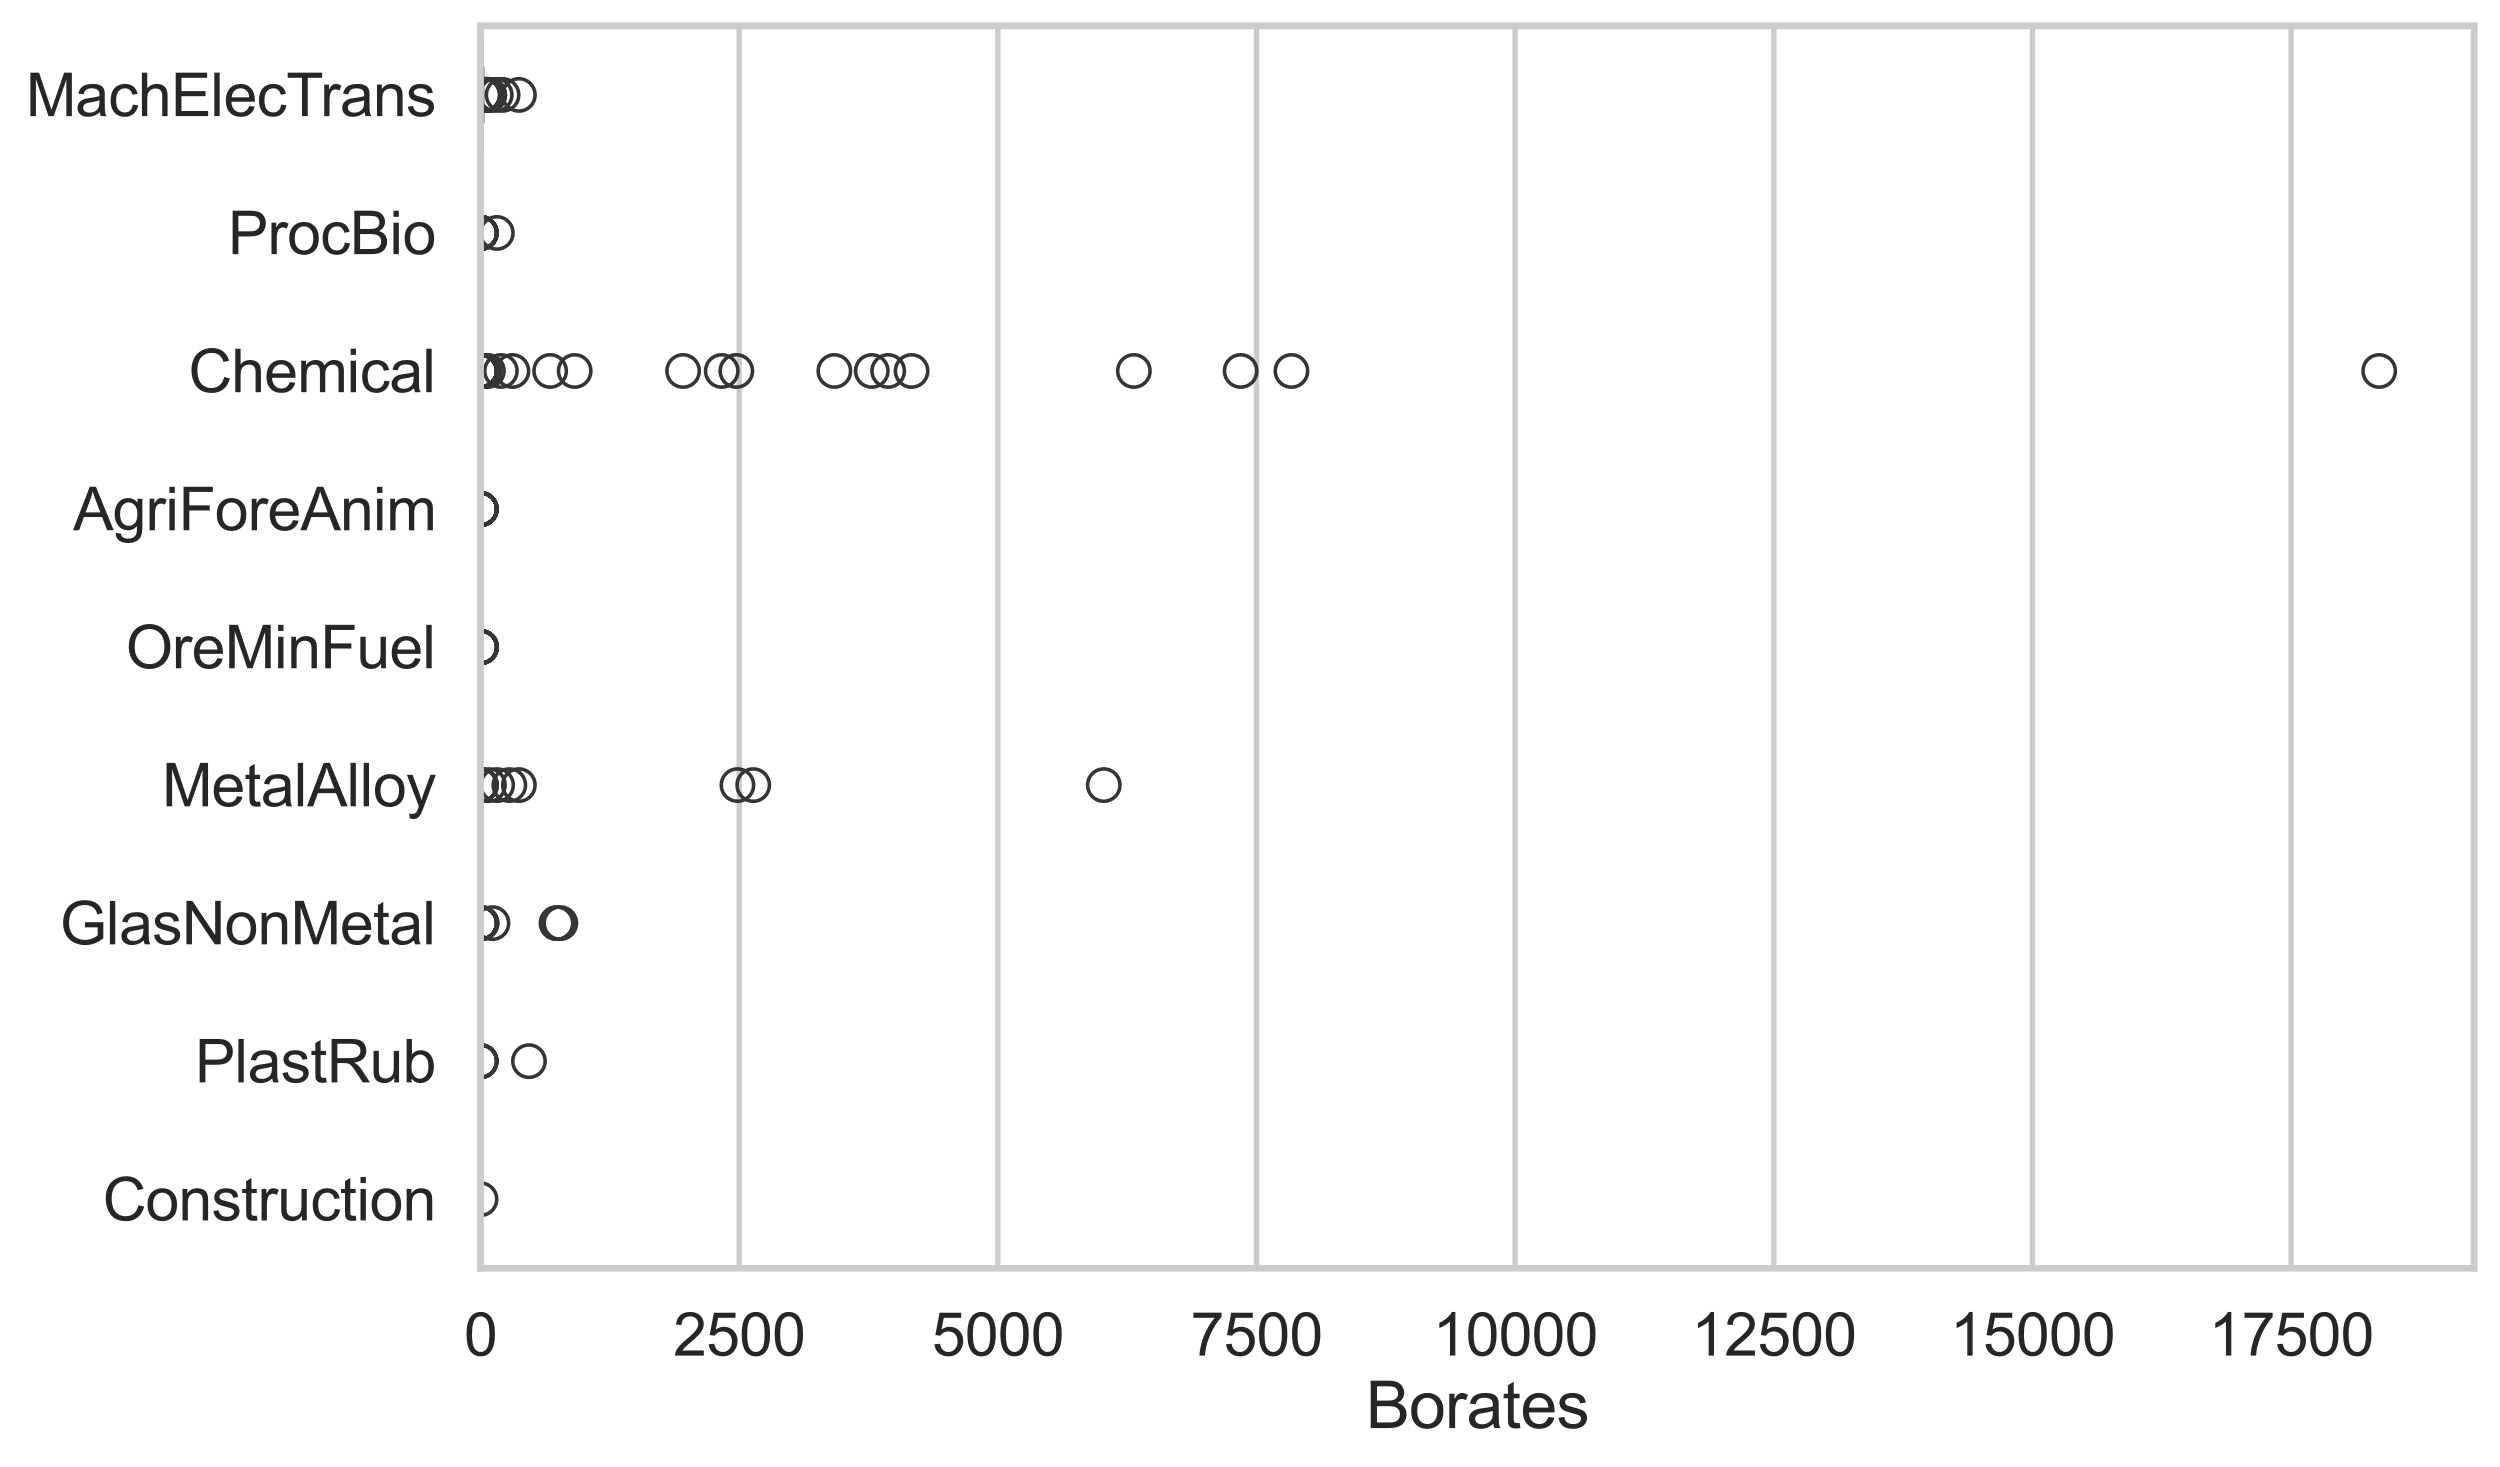 <?xml version="1.0" encoding="utf-8" standalone="no"?>
<!DOCTYPE svg PUBLIC "-//W3C//DTD SVG 1.1//EN"
  "http://www.w3.org/Graphics/SVG/1.1/DTD/svg11.dtd">
<svg xmlns:xlink="http://www.w3.org/1999/xlink" width="695.577pt" height="408.111pt" viewBox="0 0 695.577 408.111" xmlns="http://www.w3.org/2000/svg" version="1.1">
 <defs>
  <style type="text/css">*{stroke-linejoin: round; stroke-linecap: butt}</style>
 </defs>
 <g id="figure_1">
  <g id="patch_1">
   <path d="M 0 408.111 
L 695.577 408.111 
L 695.577 0 
L 0 0 
z
" style="fill: #ffffff"/>
  </g>
  <g id="axes_1">
   <g id="patch_2">
    <path d="M 133.697 352.86 
L 688.377 352.86 
L 688.377 7.2 
L 133.697 7.2 
z
" style="fill: #ffffff"/>
   </g>
   <g id="matplotlib.axis_1">
    <g id="xtick_1">
     <g id="line2d_1">
      <path d="M 133.697 352.86 
L 133.697 7.2 
" clip-path="url(#pfeb7bf5cbf)" style="fill: none; stroke: #cccccc; stroke-width: 1.5; stroke-linecap: round"/>
     </g>
     <g id="text_1">
      <!-- 0 -->
      <g style="fill: #262626" transform="translate(129.109 377.17) scale(0.165 -0.165)">
       <defs>
        <path id="ArialMT-30" d="M 266 2259 
Q 266 3072 433 3567 
Q 600 4063 929 4331 
Q 1259 4600 1759 4600 
Q 2128 4600 2406 4451 
Q 2684 4303 2865 4023 
Q 3047 3744 3150 3342 
Q 3253 2941 3253 2259 
Q 3253 1453 3087 958 
Q 2922 463 2592 192 
Q 2263 -78 1759 -78 
Q 1097 -78 719 397 
Q 266 969 266 2259 
z
M 844 2259 
Q 844 1131 1108 757 
Q 1372 384 1759 384 
Q 2147 384 2411 759 
Q 2675 1134 2675 2259 
Q 2675 3391 2411 3762 
Q 2147 4134 1753 4134 
Q 1366 4134 1134 3806 
Q 844 3388 844 2259 
z
" transform="scale(0.016)"/>
       </defs>
       <use xlink:href="#ArialMT-30"/>
      </g>
     </g>
    </g>
    <g id="xtick_2">
     <g id="line2d_2">
      <path d="M 205.663 352.86 
L 205.663 7.2 
" clip-path="url(#pfeb7bf5cbf)" style="fill: none; stroke: #cccccc; stroke-width: 1.5; stroke-linecap: round"/>
     </g>
     <g id="text_2">
      <!-- 2500 -->
      <g style="fill: #262626" transform="translate(187.312 377.17) scale(0.165 -0.165)">
       <defs>
        <path id="ArialMT-32" d="M 3222 541 
L 3222 0 
L 194 0 
Q 188 203 259 391 
Q 375 700 629 1000 
Q 884 1300 1366 1694 
Q 2113 2306 2375 2664 
Q 2638 3022 2638 3341 
Q 2638 3675 2398 3904 
Q 2159 4134 1775 4134 
Q 1369 4134 1125 3890 
Q 881 3647 878 3216 
L 300 3275 
Q 359 3922 746 4261 
Q 1134 4600 1788 4600 
Q 2447 4600 2831 4234 
Q 3216 3869 3216 3328 
Q 3216 3053 3103 2787 
Q 2991 2522 2730 2228 
Q 2469 1934 1863 1422 
Q 1356 997 1212 845 
Q 1069 694 975 541 
L 3222 541 
z
" transform="scale(0.016)"/>
        <path id="ArialMT-35" d="M 266 1200 
L 856 1250 
Q 922 819 1161 601 
Q 1400 384 1738 384 
Q 2144 384 2425 690 
Q 2706 997 2706 1503 
Q 2706 1984 2436 2262 
Q 2166 2541 1728 2541 
Q 1456 2541 1237 2417 
Q 1019 2294 894 2097 
L 366 2166 
L 809 4519 
L 3088 4519 
L 3088 3981 
L 1259 3981 
L 1013 2750 
Q 1425 3038 1878 3038 
Q 2478 3038 2890 2622 
Q 3303 2206 3303 1553 
Q 3303 931 2941 478 
Q 2500 -78 1738 -78 
Q 1113 -78 717 272 
Q 322 622 266 1200 
z
" transform="scale(0.016)"/>
       </defs>
       <use xlink:href="#ArialMT-32"/>
       <use xlink:href="#ArialMT-35" transform="translate(55.615 0)"/>
       <use xlink:href="#ArialMT-30" transform="translate(111.23 0)"/>
       <use xlink:href="#ArialMT-30" transform="translate(166.846 0)"/>
      </g>
     </g>
    </g>
    <g id="xtick_3">
     <g id="line2d_3">
      <path d="M 277.629 352.86 
L 277.629 7.2 
" clip-path="url(#pfeb7bf5cbf)" style="fill: none; stroke: #cccccc; stroke-width: 1.5; stroke-linecap: round"/>
     </g>
     <g id="text_3">
      <!-- 5000 -->
      <g style="fill: #262626" transform="translate(259.278 377.17) scale(0.165 -0.165)">
       <use xlink:href="#ArialMT-35"/>
       <use xlink:href="#ArialMT-30" transform="translate(55.615 0)"/>
       <use xlink:href="#ArialMT-30" transform="translate(111.23 0)"/>
       <use xlink:href="#ArialMT-30" transform="translate(166.846 0)"/>
      </g>
     </g>
    </g>
    <g id="xtick_4">
     <g id="line2d_4">
      <path d="M 349.595 352.86 
L 349.595 7.2 
" clip-path="url(#pfeb7bf5cbf)" style="fill: none; stroke: #cccccc; stroke-width: 1.5; stroke-linecap: round"/>
     </g>
     <g id="text_4">
      <!-- 7500 -->
      <g style="fill: #262626" transform="translate(331.244 377.17) scale(0.165 -0.165)">
       <defs>
        <path id="ArialMT-37" d="M 303 3981 
L 303 4522 
L 3269 4522 
L 3269 4084 
Q 2831 3619 2401 2847 
Q 1972 2075 1738 1259 
Q 1569 684 1522 0 
L 944 0 
Q 953 541 1156 1306 
Q 1359 2072 1739 2783 
Q 2119 3494 2547 3981 
L 303 3981 
z
" transform="scale(0.016)"/>
       </defs>
       <use xlink:href="#ArialMT-37"/>
       <use xlink:href="#ArialMT-35" transform="translate(55.615 0)"/>
       <use xlink:href="#ArialMT-30" transform="translate(111.23 0)"/>
       <use xlink:href="#ArialMT-30" transform="translate(166.846 0)"/>
      </g>
     </g>
    </g>
    <g id="xtick_5">
     <g id="line2d_5">
      <path d="M 421.562 352.86 
L 421.562 7.2 
" clip-path="url(#pfeb7bf5cbf)" style="fill: none; stroke: #cccccc; stroke-width: 1.5; stroke-linecap: round"/>
     </g>
     <g id="text_5">
      <!-- 10000 -->
      <g style="fill: #262626" transform="translate(398.623 377.17) scale(0.165 -0.165)">
       <defs>
        <path id="ArialMT-31" d="M 2384 0 
L 1822 0 
L 1822 3584 
Q 1619 3391 1289 3197 
Q 959 3003 697 2906 
L 697 3450 
Q 1169 3672 1522 3987 
Q 1875 4303 2022 4600 
L 2384 4600 
L 2384 0 
z
" transform="scale(0.016)"/>
       </defs>
       <use xlink:href="#ArialMT-31"/>
       <use xlink:href="#ArialMT-30" transform="translate(55.615 0)"/>
       <use xlink:href="#ArialMT-30" transform="translate(111.23 0)"/>
       <use xlink:href="#ArialMT-30" transform="translate(166.846 0)"/>
       <use xlink:href="#ArialMT-30" transform="translate(222.461 0)"/>
      </g>
     </g>
    </g>
    <g id="xtick_6">
     <g id="line2d_6">
      <path d="M 493.528 352.86 
L 493.528 7.2 
" clip-path="url(#pfeb7bf5cbf)" style="fill: none; stroke: #cccccc; stroke-width: 1.5; stroke-linecap: round"/>
     </g>
     <g id="text_6">
      <!-- 12500 -->
      <g style="fill: #262626" transform="translate(470.589 377.17) scale(0.165 -0.165)">
       <use xlink:href="#ArialMT-31"/>
       <use xlink:href="#ArialMT-32" transform="translate(55.615 0)"/>
       <use xlink:href="#ArialMT-35" transform="translate(111.23 0)"/>
       <use xlink:href="#ArialMT-30" transform="translate(166.846 0)"/>
       <use xlink:href="#ArialMT-30" transform="translate(222.461 0)"/>
      </g>
     </g>
    </g>
    <g id="xtick_7">
     <g id="line2d_7">
      <path d="M 565.494 352.86 
L 565.494 7.2 
" clip-path="url(#pfeb7bf5cbf)" style="fill: none; stroke: #cccccc; stroke-width: 1.5; stroke-linecap: round"/>
     </g>
     <g id="text_7">
      <!-- 15000 -->
      <g style="fill: #262626" transform="translate(542.555 377.17) scale(0.165 -0.165)">
       <use xlink:href="#ArialMT-31"/>
       <use xlink:href="#ArialMT-35" transform="translate(55.615 0)"/>
       <use xlink:href="#ArialMT-30" transform="translate(111.23 0)"/>
       <use xlink:href="#ArialMT-30" transform="translate(166.846 0)"/>
       <use xlink:href="#ArialMT-30" transform="translate(222.461 0)"/>
      </g>
     </g>
    </g>
    <g id="xtick_8">
     <g id="line2d_8">
      <path d="M 637.46 352.86 
L 637.46 7.2 
" clip-path="url(#pfeb7bf5cbf)" style="fill: none; stroke: #cccccc; stroke-width: 1.5; stroke-linecap: round"/>
     </g>
     <g id="text_8">
      <!-- 17500 -->
      <g style="fill: #262626" transform="translate(614.521 377.17) scale(0.165 -0.165)">
       <use xlink:href="#ArialMT-31"/>
       <use xlink:href="#ArialMT-37" transform="translate(55.615 0)"/>
       <use xlink:href="#ArialMT-35" transform="translate(111.23 0)"/>
       <use xlink:href="#ArialMT-30" transform="translate(166.846 0)"/>
       <use xlink:href="#ArialMT-30" transform="translate(222.461 0)"/>
      </g>
     </g>
    </g>
    <g id="text_9">
     <!-- Borates -->
     <g style="fill: #262626" transform="translate(380.022 397.334) scale(0.18 -0.18)">
      <defs>
       <path id="ArialMT-42" d="M 469 0 
L 469 4581 
L 2188 4581 
Q 2713 4581 3030 4442 
Q 3347 4303 3526 4014 
Q 3706 3725 3706 3409 
Q 3706 3116 3547 2856 
Q 3388 2597 3066 2438 
Q 3481 2316 3704 2022 
Q 3928 1728 3928 1328 
Q 3928 1006 3792 729 
Q 3656 453 3456 303 
Q 3256 153 2954 76 
Q 2653 0 2216 0 
L 469 0 
z
M 1075 2656 
L 2066 2656 
Q 2469 2656 2644 2709 
Q 2875 2778 2992 2937 
Q 3109 3097 3109 3338 
Q 3109 3566 3000 3739 
Q 2891 3913 2687 3977 
Q 2484 4041 1991 4041 
L 1075 4041 
L 1075 2656 
z
M 1075 541 
L 2216 541 
Q 2509 541 2628 563 
Q 2838 600 2978 687 
Q 3119 775 3209 942 
Q 3300 1109 3300 1328 
Q 3300 1584 3169 1773 
Q 3038 1963 2805 2039 
Q 2572 2116 2134 2116 
L 1075 2116 
L 1075 541 
z
" transform="scale(0.016)"/>
       <path id="ArialMT-6f" d="M 213 1659 
Q 213 2581 725 3025 
Q 1153 3394 1769 3394 
Q 2453 3394 2887 2945 
Q 3322 2497 3322 1706 
Q 3322 1066 3130 698 
Q 2938 331 2570 128 
Q 2203 -75 1769 -75 
Q 1072 -75 642 372 
Q 213 819 213 1659 
z
M 791 1659 
Q 791 1022 1069 705 
Q 1347 388 1769 388 
Q 2188 388 2466 706 
Q 2744 1025 2744 1678 
Q 2744 2294 2464 2611 
Q 2184 2928 1769 2928 
Q 1347 2928 1069 2612 
Q 791 2297 791 1659 
z
" transform="scale(0.016)"/>
       <path id="ArialMT-72" d="M 416 0 
L 416 3319 
L 922 3319 
L 922 2816 
Q 1116 3169 1280 3281 
Q 1444 3394 1641 3394 
Q 1925 3394 2219 3213 
L 2025 2691 
Q 1819 2813 1613 2813 
Q 1428 2813 1281 2702 
Q 1134 2591 1072 2394 
Q 978 2094 978 1738 
L 978 0 
L 416 0 
z
" transform="scale(0.016)"/>
       <path id="ArialMT-61" d="M 2588 409 
Q 2275 144 1986 34 
Q 1697 -75 1366 -75 
Q 819 -75 525 192 
Q 231 459 231 875 
Q 231 1119 342 1320 
Q 453 1522 633 1644 
Q 813 1766 1038 1828 
Q 1203 1872 1538 1913 
Q 2219 1994 2541 2106 
Q 2544 2222 2544 2253 
Q 2544 2597 2384 2738 
Q 2169 2928 1744 2928 
Q 1347 2928 1158 2789 
Q 969 2650 878 2297 
L 328 2372 
Q 403 2725 575 2942 
Q 747 3159 1072 3276 
Q 1397 3394 1825 3394 
Q 2250 3394 2515 3294 
Q 2781 3194 2906 3042 
Q 3031 2891 3081 2659 
Q 3109 2516 3109 2141 
L 3109 1391 
Q 3109 606 3145 398 
Q 3181 191 3288 0 
L 2700 0 
Q 2613 175 2588 409 
z
M 2541 1666 
Q 2234 1541 1622 1453 
Q 1275 1403 1131 1340 
Q 988 1278 909 1158 
Q 831 1038 831 891 
Q 831 666 1001 516 
Q 1172 366 1500 366 
Q 1825 366 2078 508 
Q 2331 650 2450 897 
Q 2541 1088 2541 1459 
L 2541 1666 
z
" transform="scale(0.016)"/>
       <path id="ArialMT-74" d="M 1650 503 
L 1731 6 
Q 1494 -44 1306 -44 
Q 1000 -44 831 53 
Q 663 150 594 308 
Q 525 466 525 972 
L 525 2881 
L 113 2881 
L 113 3319 
L 525 3319 
L 525 4141 
L 1084 4478 
L 1084 3319 
L 1650 3319 
L 1650 2881 
L 1084 2881 
L 1084 941 
Q 1084 700 1114 631 
Q 1144 563 1211 522 
Q 1278 481 1403 481 
Q 1497 481 1650 503 
z
" transform="scale(0.016)"/>
       <path id="ArialMT-65" d="M 2694 1069 
L 3275 997 
Q 3138 488 2766 206 
Q 2394 -75 1816 -75 
Q 1088 -75 661 373 
Q 234 822 234 1631 
Q 234 2469 665 2931 
Q 1097 3394 1784 3394 
Q 2450 3394 2872 2941 
Q 3294 2488 3294 1666 
Q 3294 1616 3291 1516 
L 816 1516 
Q 847 969 1125 678 
Q 1403 388 1819 388 
Q 2128 388 2347 550 
Q 2566 713 2694 1069 
z
M 847 1978 
L 2700 1978 
Q 2663 2397 2488 2606 
Q 2219 2931 1791 2931 
Q 1403 2931 1139 2672 
Q 875 2413 847 1978 
z
" transform="scale(0.016)"/>
       <path id="ArialMT-73" d="M 197 991 
L 753 1078 
Q 800 744 1014 566 
Q 1228 388 1613 388 
Q 2000 388 2187 545 
Q 2375 703 2375 916 
Q 2375 1106 2209 1216 
Q 2094 1291 1634 1406 
Q 1016 1563 777 1677 
Q 538 1791 414 1992 
Q 291 2194 291 2438 
Q 291 2659 392 2848 
Q 494 3038 669 3163 
Q 800 3259 1026 3326 
Q 1253 3394 1513 3394 
Q 1903 3394 2198 3281 
Q 2494 3169 2634 2976 
Q 2775 2784 2828 2463 
L 2278 2388 
Q 2241 2644 2061 2787 
Q 1881 2931 1553 2931 
Q 1166 2931 1000 2803 
Q 834 2675 834 2503 
Q 834 2394 903 2306 
Q 972 2216 1119 2156 
Q 1203 2125 1616 2013 
Q 2213 1853 2448 1751 
Q 2684 1650 2818 1456 
Q 2953 1263 2953 975 
Q 2953 694 2789 445 
Q 2625 197 2315 61 
Q 2006 -75 1616 -75 
Q 969 -75 630 194 
Q 291 463 197 991 
z
" transform="scale(0.016)"/>
      </defs>
      <use xlink:href="#ArialMT-42"/>
      <use xlink:href="#ArialMT-6f" transform="translate(66.699 0)"/>
      <use xlink:href="#ArialMT-72" transform="translate(122.314 0)"/>
      <use xlink:href="#ArialMT-61" transform="translate(155.615 0)"/>
      <use xlink:href="#ArialMT-74" transform="translate(211.23 0)"/>
      <use xlink:href="#ArialMT-65" transform="translate(239.014 0)"/>
      <use xlink:href="#ArialMT-73" transform="translate(294.629 0)"/>
     </g>
    </g>
   </g>
   <g id="matplotlib.axis_2">
    <g id="ytick_1">
     <g id="text_10">
      <!-- MachElecTrans -->
      <g style="fill: #262626" transform="translate(7.2 32.309) scale(0.165 -0.165)">
       <defs>
        <path id="ArialMT-4d" d="M 475 0 
L 475 4581 
L 1388 4581 
L 2472 1338 
Q 2622 884 2691 659 
Q 2769 909 2934 1394 
L 4031 4581 
L 4847 4581 
L 4847 0 
L 4263 0 
L 4263 3834 
L 2931 0 
L 2384 0 
L 1059 3900 
L 1059 0 
L 475 0 
z
" transform="scale(0.016)"/>
        <path id="ArialMT-63" d="M 2588 1216 
L 3141 1144 
Q 3050 572 2676 248 
Q 2303 -75 1759 -75 
Q 1078 -75 664 370 
Q 250 816 250 1647 
Q 250 2184 428 2587 
Q 606 2991 970 3192 
Q 1334 3394 1763 3394 
Q 2303 3394 2647 3120 
Q 2991 2847 3088 2344 
L 2541 2259 
Q 2463 2594 2264 2762 
Q 2066 2931 1784 2931 
Q 1359 2931 1093 2626 
Q 828 2322 828 1663 
Q 828 994 1084 691 
Q 1341 388 1753 388 
Q 2084 388 2306 591 
Q 2528 794 2588 1216 
z
" transform="scale(0.016)"/>
        <path id="ArialMT-68" d="M 422 0 
L 422 4581 
L 984 4581 
L 984 2938 
Q 1378 3394 1978 3394 
Q 2347 3394 2619 3248 
Q 2891 3103 3008 2847 
Q 3125 2591 3125 2103 
L 3125 0 
L 2563 0 
L 2563 2103 
Q 2563 2525 2380 2717 
Q 2197 2909 1863 2909 
Q 1613 2909 1392 2779 
Q 1172 2650 1078 2428 
Q 984 2206 984 1816 
L 984 0 
L 422 0 
z
" transform="scale(0.016)"/>
        <path id="ArialMT-45" d="M 506 0 
L 506 4581 
L 3819 4581 
L 3819 4041 
L 1113 4041 
L 1113 2638 
L 3647 2638 
L 3647 2100 
L 1113 2100 
L 1113 541 
L 3925 541 
L 3925 0 
L 506 0 
z
" transform="scale(0.016)"/>
        <path id="ArialMT-6c" d="M 409 0 
L 409 4581 
L 972 4581 
L 972 0 
L 409 0 
z
" transform="scale(0.016)"/>
        <path id="ArialMT-54" d="M 1659 0 
L 1659 4041 
L 150 4041 
L 150 4581 
L 3781 4581 
L 3781 4041 
L 2266 4041 
L 2266 0 
L 1659 0 
z
" transform="scale(0.016)"/>
        <path id="ArialMT-6e" d="M 422 0 
L 422 3319 
L 928 3319 
L 928 2847 
Q 1294 3394 1984 3394 
Q 2284 3394 2536 3286 
Q 2788 3178 2913 3003 
Q 3038 2828 3088 2588 
Q 3119 2431 3119 2041 
L 3119 0 
L 2556 0 
L 2556 2019 
Q 2556 2363 2490 2533 
Q 2425 2703 2258 2804 
Q 2091 2906 1866 2906 
Q 1506 2906 1245 2678 
Q 984 2450 984 1813 
L 984 0 
L 422 0 
z
" transform="scale(0.016)"/>
       </defs>
       <use xlink:href="#ArialMT-4d"/>
       <use xlink:href="#ArialMT-61" transform="translate(83.301 0)"/>
       <use xlink:href="#ArialMT-63" transform="translate(138.916 0)"/>
       <use xlink:href="#ArialMT-68" transform="translate(188.916 0)"/>
       <use xlink:href="#ArialMT-45" transform="translate(244.531 0)"/>
       <use xlink:href="#ArialMT-6c" transform="translate(311.23 0)"/>
       <use xlink:href="#ArialMT-65" transform="translate(333.447 0)"/>
       <use xlink:href="#ArialMT-63" transform="translate(389.062 0)"/>
       <use xlink:href="#ArialMT-54" transform="translate(439.062 0)"/>
       <use xlink:href="#ArialMT-72" transform="translate(496.396 0)"/>
       <use xlink:href="#ArialMT-61" transform="translate(529.697 0)"/>
       <use xlink:href="#ArialMT-6e" transform="translate(585.312 0)"/>
       <use xlink:href="#ArialMT-73" transform="translate(640.928 0)"/>
      </g>
     </g>
    </g>
    <g id="ytick_2">
     <g id="text_11">
      <!-- ProcBio -->
      <g style="fill: #262626" transform="translate(63.424 70.715) scale(0.165 -0.165)">
       <defs>
        <path id="ArialMT-50" d="M 494 0 
L 494 4581 
L 2222 4581 
Q 2678 4581 2919 4538 
Q 3256 4481 3484 4323 
Q 3713 4166 3852 3881 
Q 3991 3597 3991 3256 
Q 3991 2672 3619 2267 
Q 3247 1863 2275 1863 
L 1100 1863 
L 1100 0 
L 494 0 
z
M 1100 2403 
L 2284 2403 
Q 2872 2403 3119 2622 
Q 3366 2841 3366 3238 
Q 3366 3525 3220 3729 
Q 3075 3934 2838 4000 
Q 2684 4041 2272 4041 
L 1100 4041 
L 1100 2403 
z
" transform="scale(0.016)"/>
        <path id="ArialMT-69" d="M 425 3934 
L 425 4581 
L 988 4581 
L 988 3934 
L 425 3934 
z
M 425 0 
L 425 3319 
L 988 3319 
L 988 0 
L 425 0 
z
" transform="scale(0.016)"/>
       </defs>
       <use xlink:href="#ArialMT-50"/>
       <use xlink:href="#ArialMT-72" transform="translate(66.699 0)"/>
       <use xlink:href="#ArialMT-6f" transform="translate(100 0)"/>
       <use xlink:href="#ArialMT-63" transform="translate(155.615 0)"/>
       <use xlink:href="#ArialMT-42" transform="translate(205.615 0)"/>
       <use xlink:href="#ArialMT-69" transform="translate(272.314 0)"/>
       <use xlink:href="#ArialMT-6f" transform="translate(294.531 0)"/>
      </g>
     </g>
    </g>
    <g id="ytick_3">
     <g id="text_12">
      <!-- Chemical -->
      <g style="fill: #262626" transform="translate(52.428 109.122) scale(0.165 -0.165)">
       <defs>
        <path id="ArialMT-43" d="M 3763 1606 
L 4369 1453 
Q 4178 706 3683 314 
Q 3188 -78 2472 -78 
Q 1731 -78 1267 223 
Q 803 525 561 1097 
Q 319 1669 319 2325 
Q 319 3041 592 3573 
Q 866 4106 1370 4382 
Q 1875 4659 2481 4659 
Q 3169 4659 3637 4309 
Q 4106 3959 4291 3325 
L 3694 3184 
Q 3534 3684 3231 3912 
Q 2928 4141 2469 4141 
Q 1941 4141 1586 3887 
Q 1231 3634 1087 3207 
Q 944 2781 944 2328 
Q 944 1744 1114 1308 
Q 1284 872 1643 656 
Q 2003 441 2422 441 
Q 2931 441 3284 734 
Q 3638 1028 3763 1606 
z
" transform="scale(0.016)"/>
        <path id="ArialMT-6d" d="M 422 0 
L 422 3319 
L 925 3319 
L 925 2853 
Q 1081 3097 1340 3245 
Q 1600 3394 1931 3394 
Q 2300 3394 2536 3241 
Q 2772 3088 2869 2813 
Q 3263 3394 3894 3394 
Q 4388 3394 4653 3120 
Q 4919 2847 4919 2278 
L 4919 0 
L 4359 0 
L 4359 2091 
Q 4359 2428 4304 2576 
Q 4250 2725 4106 2815 
Q 3963 2906 3769 2906 
Q 3419 2906 3187 2673 
Q 2956 2441 2956 1928 
L 2956 0 
L 2394 0 
L 2394 2156 
Q 2394 2531 2256 2718 
Q 2119 2906 1806 2906 
Q 1569 2906 1367 2781 
Q 1166 2656 1075 2415 
Q 984 2175 984 1722 
L 984 0 
L 422 0 
z
" transform="scale(0.016)"/>
       </defs>
       <use xlink:href="#ArialMT-43"/>
       <use xlink:href="#ArialMT-68" transform="translate(72.217 0)"/>
       <use xlink:href="#ArialMT-65" transform="translate(127.832 0)"/>
       <use xlink:href="#ArialMT-6d" transform="translate(183.447 0)"/>
       <use xlink:href="#ArialMT-69" transform="translate(266.748 0)"/>
       <use xlink:href="#ArialMT-63" transform="translate(288.965 0)"/>
       <use xlink:href="#ArialMT-61" transform="translate(338.965 0)"/>
       <use xlink:href="#ArialMT-6c" transform="translate(394.58 0)"/>
      </g>
     </g>
    </g>
    <g id="ytick_4">
     <g id="text_13">
      <!-- AgriForeAnim -->
      <g style="fill: #262626" transform="translate(20.341 147.529) scale(0.165 -0.165)">
       <defs>
        <path id="ArialMT-41" d="M -9 0 
L 1750 4581 
L 2403 4581 
L 4278 0 
L 3588 0 
L 3053 1388 
L 1138 1388 
L 634 0 
L -9 0 
z
M 1313 1881 
L 2866 1881 
L 2388 3150 
Q 2169 3728 2063 4100 
Q 1975 3659 1816 3225 
L 1313 1881 
z
" transform="scale(0.016)"/>
        <path id="ArialMT-67" d="M 319 -275 
L 866 -356 
Q 900 -609 1056 -725 
Q 1266 -881 1628 -881 
Q 2019 -881 2231 -725 
Q 2444 -569 2519 -288 
Q 2563 -116 2559 434 
Q 2191 0 1641 0 
Q 956 0 581 494 
Q 206 988 206 1678 
Q 206 2153 378 2554 
Q 550 2956 876 3175 
Q 1203 3394 1644 3394 
Q 2231 3394 2613 2919 
L 2613 3319 
L 3131 3319 
L 3131 450 
Q 3131 -325 2973 -648 
Q 2816 -972 2473 -1159 
Q 2131 -1347 1631 -1347 
Q 1038 -1347 672 -1080 
Q 306 -813 319 -275 
z
M 784 1719 
Q 784 1066 1043 766 
Q 1303 466 1694 466 
Q 2081 466 2343 764 
Q 2606 1063 2606 1700 
Q 2606 2309 2336 2618 
Q 2066 2928 1684 2928 
Q 1309 2928 1046 2623 
Q 784 2319 784 1719 
z
" transform="scale(0.016)"/>
        <path id="ArialMT-46" d="M 525 0 
L 525 4581 
L 3616 4581 
L 3616 4041 
L 1131 4041 
L 1131 2622 
L 3281 2622 
L 3281 2081 
L 1131 2081 
L 1131 0 
L 525 0 
z
" transform="scale(0.016)"/>
       </defs>
       <use xlink:href="#ArialMT-41"/>
       <use xlink:href="#ArialMT-67" transform="translate(66.699 0)"/>
       <use xlink:href="#ArialMT-72" transform="translate(122.314 0)"/>
       <use xlink:href="#ArialMT-69" transform="translate(155.615 0)"/>
       <use xlink:href="#ArialMT-46" transform="translate(177.832 0)"/>
       <use xlink:href="#ArialMT-6f" transform="translate(238.916 0)"/>
       <use xlink:href="#ArialMT-72" transform="translate(294.531 0)"/>
       <use xlink:href="#ArialMT-65" transform="translate(327.832 0)"/>
       <use xlink:href="#ArialMT-41" transform="translate(383.447 0)"/>
       <use xlink:href="#ArialMT-6e" transform="translate(450.146 0)"/>
       <use xlink:href="#ArialMT-69" transform="translate(505.762 0)"/>
       <use xlink:href="#ArialMT-6d" transform="translate(527.979 0)"/>
      </g>
     </g>
    </g>
    <g id="ytick_5">
     <g id="text_14">
      <!-- OreMinFuel -->
      <g style="fill: #262626" transform="translate(35.013 185.935) scale(0.165 -0.165)">
       <defs>
        <path id="ArialMT-4f" d="M 309 2231 
Q 309 3372 921 4017 
Q 1534 4663 2503 4663 
Q 3138 4663 3647 4359 
Q 4156 4056 4423 3514 
Q 4691 2972 4691 2284 
Q 4691 1588 4409 1038 
Q 4128 488 3612 205 
Q 3097 -78 2500 -78 
Q 1853 -78 1343 234 
Q 834 547 571 1087 
Q 309 1628 309 2231 
z
M 934 2222 
Q 934 1394 1379 917 
Q 1825 441 2497 441 
Q 3181 441 3623 922 
Q 4066 1403 4066 2288 
Q 4066 2847 3877 3264 
Q 3688 3681 3323 3911 
Q 2959 4141 2506 4141 
Q 1863 4141 1398 3698 
Q 934 3256 934 2222 
z
" transform="scale(0.016)"/>
        <path id="ArialMT-75" d="M 2597 0 
L 2597 488 
Q 2209 -75 1544 -75 
Q 1250 -75 995 37 
Q 741 150 617 320 
Q 494 491 444 738 
Q 409 903 409 1263 
L 409 3319 
L 972 3319 
L 972 1478 
Q 972 1038 1006 884 
Q 1059 663 1231 536 
Q 1403 409 1656 409 
Q 1909 409 2131 539 
Q 2353 669 2445 892 
Q 2538 1116 2538 1541 
L 2538 3319 
L 3100 3319 
L 3100 0 
L 2597 0 
z
" transform="scale(0.016)"/>
       </defs>
       <use xlink:href="#ArialMT-4f"/>
       <use xlink:href="#ArialMT-72" transform="translate(77.783 0)"/>
       <use xlink:href="#ArialMT-65" transform="translate(111.084 0)"/>
       <use xlink:href="#ArialMT-4d" transform="translate(166.699 0)"/>
       <use xlink:href="#ArialMT-69" transform="translate(250 0)"/>
       <use xlink:href="#ArialMT-6e" transform="translate(272.217 0)"/>
       <use xlink:href="#ArialMT-46" transform="translate(327.832 0)"/>
       <use xlink:href="#ArialMT-75" transform="translate(388.916 0)"/>
       <use xlink:href="#ArialMT-65" transform="translate(444.531 0)"/>
       <use xlink:href="#ArialMT-6c" transform="translate(500.146 0)"/>
      </g>
     </g>
    </g>
    <g id="ytick_6">
     <g id="text_15">
      <!-- MetalAlloy -->
      <g style="fill: #262626" transform="translate(45.088 224.342) scale(0.165 -0.165)">
       <defs>
        <path id="ArialMT-79" d="M 397 -1278 
L 334 -750 
Q 519 -800 656 -800 
Q 844 -800 956 -737 
Q 1069 -675 1141 -563 
Q 1194 -478 1313 -144 
Q 1328 -97 1363 -6 
L 103 3319 
L 709 3319 
L 1400 1397 
Q 1534 1031 1641 628 
Q 1738 1016 1872 1384 
L 2581 3319 
L 3144 3319 
L 1881 -56 
Q 1678 -603 1566 -809 
Q 1416 -1088 1222 -1217 
Q 1028 -1347 759 -1347 
Q 597 -1347 397 -1278 
z
" transform="scale(0.016)"/>
       </defs>
       <use xlink:href="#ArialMT-4d"/>
       <use xlink:href="#ArialMT-65" transform="translate(83.301 0)"/>
       <use xlink:href="#ArialMT-74" transform="translate(138.916 0)"/>
       <use xlink:href="#ArialMT-61" transform="translate(166.699 0)"/>
       <use xlink:href="#ArialMT-6c" transform="translate(222.314 0)"/>
       <use xlink:href="#ArialMT-41" transform="translate(244.531 0)"/>
       <use xlink:href="#ArialMT-6c" transform="translate(311.23 0)"/>
       <use xlink:href="#ArialMT-6c" transform="translate(333.447 0)"/>
       <use xlink:href="#ArialMT-6f" transform="translate(355.664 0)"/>
       <use xlink:href="#ArialMT-79" transform="translate(411.279 0)"/>
      </g>
     </g>
    </g>
    <g id="ytick_7">
     <g id="text_16">
      <!-- GlasNonMetal -->
      <g style="fill: #262626" transform="translate(16.659 262.749) scale(0.165 -0.165)">
       <defs>
        <path id="ArialMT-47" d="M 2638 1797 
L 2638 2334 
L 4578 2338 
L 4578 638 
Q 4131 281 3656 101 
Q 3181 -78 2681 -78 
Q 2006 -78 1454 211 
Q 903 500 622 1047 
Q 341 1594 341 2269 
Q 341 2938 620 3517 
Q 900 4097 1425 4378 
Q 1950 4659 2634 4659 
Q 3131 4659 3532 4498 
Q 3934 4338 4162 4050 
Q 4391 3763 4509 3300 
L 3963 3150 
Q 3859 3500 3706 3700 
Q 3553 3900 3268 4020 
Q 2984 4141 2638 4141 
Q 2222 4141 1919 4014 
Q 1616 3888 1430 3681 
Q 1244 3475 1141 3228 
Q 966 2803 966 2306 
Q 966 1694 1177 1281 
Q 1388 869 1791 669 
Q 2194 469 2647 469 
Q 3041 469 3416 620 
Q 3791 772 3984 944 
L 3984 1797 
L 2638 1797 
z
" transform="scale(0.016)"/>
        <path id="ArialMT-4e" d="M 488 0 
L 488 4581 
L 1109 4581 
L 3516 984 
L 3516 4581 
L 4097 4581 
L 4097 0 
L 3475 0 
L 1069 3600 
L 1069 0 
L 488 0 
z
" transform="scale(0.016)"/>
       </defs>
       <use xlink:href="#ArialMT-47"/>
       <use xlink:href="#ArialMT-6c" transform="translate(77.783 0)"/>
       <use xlink:href="#ArialMT-61" transform="translate(100 0)"/>
       <use xlink:href="#ArialMT-73" transform="translate(155.615 0)"/>
       <use xlink:href="#ArialMT-4e" transform="translate(205.615 0)"/>
       <use xlink:href="#ArialMT-6f" transform="translate(277.832 0)"/>
       <use xlink:href="#ArialMT-6e" transform="translate(333.447 0)"/>
       <use xlink:href="#ArialMT-4d" transform="translate(389.062 0)"/>
       <use xlink:href="#ArialMT-65" transform="translate(472.363 0)"/>
       <use xlink:href="#ArialMT-74" transform="translate(527.979 0)"/>
       <use xlink:href="#ArialMT-61" transform="translate(555.762 0)"/>
       <use xlink:href="#ArialMT-6c" transform="translate(611.377 0)"/>
      </g>
     </g>
    </g>
    <g id="ytick_8">
     <g id="text_17">
      <!-- PlastRub -->
      <g style="fill: #262626" transform="translate(54.248 301.155) scale(0.165 -0.165)">
       <defs>
        <path id="ArialMT-52" d="M 503 0 
L 503 4581 
L 2534 4581 
Q 3147 4581 3465 4457 
Q 3784 4334 3975 4021 
Q 4166 3709 4166 3331 
Q 4166 2844 3850 2509 
Q 3534 2175 2875 2084 
Q 3116 1969 3241 1856 
Q 3506 1613 3744 1247 
L 4541 0 
L 3778 0 
L 3172 953 
Q 2906 1366 2734 1584 
Q 2563 1803 2427 1890 
Q 2291 1978 2150 2013 
Q 2047 2034 1813 2034 
L 1109 2034 
L 1109 0 
L 503 0 
z
M 1109 2559 
L 2413 2559 
Q 2828 2559 3062 2645 
Q 3297 2731 3419 2920 
Q 3541 3109 3541 3331 
Q 3541 3656 3305 3865 
Q 3069 4075 2559 4075 
L 1109 4075 
L 1109 2559 
z
" transform="scale(0.016)"/>
        <path id="ArialMT-62" d="M 941 0 
L 419 0 
L 419 4581 
L 981 4581 
L 981 2947 
Q 1338 3394 1891 3394 
Q 2197 3394 2470 3270 
Q 2744 3147 2920 2923 
Q 3097 2700 3197 2384 
Q 3297 2069 3297 1709 
Q 3297 856 2875 390 
Q 2453 -75 1863 -75 
Q 1275 -75 941 416 
L 941 0 
z
M 934 1684 
Q 934 1088 1097 822 
Q 1363 388 1816 388 
Q 2184 388 2453 708 
Q 2722 1028 2722 1663 
Q 2722 2313 2464 2622 
Q 2206 2931 1841 2931 
Q 1472 2931 1203 2611 
Q 934 2291 934 1684 
z
" transform="scale(0.016)"/>
       </defs>
       <use xlink:href="#ArialMT-50"/>
       <use xlink:href="#ArialMT-6c" transform="translate(66.699 0)"/>
       <use xlink:href="#ArialMT-61" transform="translate(88.916 0)"/>
       <use xlink:href="#ArialMT-73" transform="translate(144.531 0)"/>
       <use xlink:href="#ArialMT-74" transform="translate(194.531 0)"/>
       <use xlink:href="#ArialMT-52" transform="translate(222.314 0)"/>
       <use xlink:href="#ArialMT-75" transform="translate(294.531 0)"/>
       <use xlink:href="#ArialMT-62" transform="translate(350.146 0)"/>
      </g>
     </g>
    </g>
    <g id="ytick_9">
     <g id="text_18">
      <!-- Construction -->
      <g style="fill: #262626" transform="translate(28.575 339.562) scale(0.165 -0.165)">
       <use xlink:href="#ArialMT-43"/>
       <use xlink:href="#ArialMT-6f" transform="translate(72.217 0)"/>
       <use xlink:href="#ArialMT-6e" transform="translate(127.832 0)"/>
       <use xlink:href="#ArialMT-73" transform="translate(183.447 0)"/>
       <use xlink:href="#ArialMT-74" transform="translate(233.447 0)"/>
       <use xlink:href="#ArialMT-72" transform="translate(261.23 0)"/>
       <use xlink:href="#ArialMT-75" transform="translate(294.531 0)"/>
       <use xlink:href="#ArialMT-63" transform="translate(350.146 0)"/>
       <use xlink:href="#ArialMT-74" transform="translate(400.146 0)"/>
       <use xlink:href="#ArialMT-69" transform="translate(427.93 0)"/>
       <use xlink:href="#ArialMT-6f" transform="translate(450.146 0)"/>
       <use xlink:href="#ArialMT-6e" transform="translate(505.762 0)"/>
      </g>
     </g>
    </g>
   </g>
   <g id="patch_3">
    <path d="M 133.7 11.041 
L 133.7 41.766 
L 133.954 41.766 
L 133.954 11.041 
L 133.7 11.041 
z
" clip-path="url(#pfeb7bf5cbf)" style="fill: #ca74db; stroke: #353535; stroke-linejoin: miter"/>
   </g>
   <g id="line2d_9">
    <path d="M 133.7 26.403 
L 133.697 26.403 
" clip-path="url(#pfeb7bf5cbf)" style="fill: none; stroke: #353535"/>
   </g>
   <g id="line2d_10">
    <path d="M 133.954 26.403 
L 134.269 26.403 
" clip-path="url(#pfeb7bf5cbf)" style="fill: none; stroke: #353535"/>
   </g>
   <g id="line2d_11">
    <path d="M 133.697 18.722 
L 133.697 34.085 
" clip-path="url(#pfeb7bf5cbf)" style="fill: none; stroke: #353535; stroke-linecap: round"/>
   </g>
   <g id="line2d_12">
    <path d="M 134.269 18.722 
L 134.269 34.085 
" clip-path="url(#pfeb7bf5cbf)" style="fill: none; stroke: #353535; stroke-linecap: round"/>
   </g>
   <g id="line2d_13">
    <defs>
     <path id="m1d65e86cff" d="M 0 4.5 
C 1.193 4.5 2.338 4.026 3.182 3.182 
C 4.026 2.338 4.5 1.193 4.5 0 
C 4.5 -1.193 4.026 -2.338 3.182 -3.182 
C 2.338 -4.026 1.193 -4.5 0 -4.5 
C -1.193 -4.5 -2.338 -4.026 -3.182 -3.182 
C -4.026 -2.338 -4.5 -1.193 -4.5 0 
C -4.5 1.193 -4.026 2.338 -3.182 3.182 
C -2.338 4.026 -1.193 4.5 0 4.5 
z
" style="stroke: #353535"/>
    </defs>
    <g clip-path="url(#pfeb7bf5cbf)">
     <use xlink:href="#m1d65e86cff" x="134.7" y="26.403" style="fill-opacity: 0; stroke: #353535"/>
     <use xlink:href="#m1d65e86cff" x="135.146" y="26.403" style="fill-opacity: 0; stroke: #353535"/>
     <use xlink:href="#m1d65e86cff" x="135.297" y="26.403" style="fill-opacity: 0; stroke: #353535"/>
     <use xlink:href="#m1d65e86cff" x="135.386" y="26.403" style="fill-opacity: 0; stroke: #353535"/>
     <use xlink:href="#m1d65e86cff" x="136.109" y="26.403" style="fill-opacity: 0; stroke: #353535"/>
     <use xlink:href="#m1d65e86cff" x="137.929" y="26.403" style="fill-opacity: 0; stroke: #353535"/>
     <use xlink:href="#m1d65e86cff" x="134.566" y="26.403" style="fill-opacity: 0; stroke: #353535"/>
     <use xlink:href="#m1d65e86cff" x="139.835" y="26.403" style="fill-opacity: 0; stroke: #353535"/>
     <use xlink:href="#m1d65e86cff" x="134.511" y="26.403" style="fill-opacity: 0; stroke: #353535"/>
     <use xlink:href="#m1d65e86cff" x="134.511" y="26.403" style="fill-opacity: 0; stroke: #353535"/>
     <use xlink:href="#m1d65e86cff" x="135.747" y="26.403" style="fill-opacity: 0; stroke: #353535"/>
     <use xlink:href="#m1d65e86cff" x="144.371" y="26.403" style="fill-opacity: 0; stroke: #353535"/>
     <use xlink:href="#m1d65e86cff" x="135.145" y="26.403" style="fill-opacity: 0; stroke: #353535"/>
     <use xlink:href="#m1d65e86cff" x="135.386" y="26.403" style="fill-opacity: 0; stroke: #353535"/>
     <use xlink:href="#m1d65e86cff" x="134.853" y="26.403" style="fill-opacity: 0; stroke: #353535"/>
     <use xlink:href="#m1d65e86cff" x="135.457" y="26.403" style="fill-opacity: 0; stroke: #353535"/>
     <use xlink:href="#m1d65e86cff" x="135.747" y="26.403" style="fill-opacity: 0; stroke: #353535"/>
     <use xlink:href="#m1d65e86cff" x="136.109" y="26.403" style="fill-opacity: 0; stroke: #353535"/>
    </g>
   </g>
   <g id="patch_4">
    <path d="M 133.697 49.447 
L 133.697 80.173 
L 133.698 80.173 
L 133.698 49.447 
L 133.697 49.447 
z
" clip-path="url(#pfeb7bf5cbf)" style="fill: #5ca236; stroke: #353535; stroke-linejoin: miter"/>
   </g>
   <g id="line2d_14">
    <path d="M 133.697 64.81 
L 133.697 64.81 
" clip-path="url(#pfeb7bf5cbf)" style="fill: none; stroke: #353535"/>
   </g>
   <g id="line2d_15">
    <path d="M 133.698 64.81 
L 133.699 64.81 
" clip-path="url(#pfeb7bf5cbf)" style="fill: none; stroke: #353535"/>
   </g>
   <g id="line2d_16">
    <path d="M 133.697 57.129 
L 133.697 72.491 
" clip-path="url(#pfeb7bf5cbf)" style="fill: none; stroke: #353535; stroke-linecap: round"/>
   </g>
   <g id="line2d_17">
    <path d="M 133.699 57.129 
L 133.699 72.491 
" clip-path="url(#pfeb7bf5cbf)" style="fill: none; stroke: #353535; stroke-linecap: round"/>
   </g>
   <g id="line2d_18">
    <g clip-path="url(#pfeb7bf5cbf)">
     <use xlink:href="#m1d65e86cff" x="138.234" y="64.81" style="fill-opacity: 0; stroke: #353535"/>
     <use xlink:href="#m1d65e86cff" x="133.704" y="64.81" style="fill-opacity: 0; stroke: #353535"/>
     <use xlink:href="#m1d65e86cff" x="133.703" y="64.81" style="fill-opacity: 0; stroke: #353535"/>
     <use xlink:href="#m1d65e86cff" x="133.789" y="64.81" style="fill-opacity: 0; stroke: #353535"/>
     <use xlink:href="#m1d65e86cff" x="133.727" y="64.81" style="fill-opacity: 0; stroke: #353535"/>
     <use xlink:href="#m1d65e86cff" x="133.699" y="64.81" style="fill-opacity: 0; stroke: #353535"/>
     <use xlink:href="#m1d65e86cff" x="133.726" y="64.81" style="fill-opacity: 0; stroke: #353535"/>
     <use xlink:href="#m1d65e86cff" x="133.749" y="64.81" style="fill-opacity: 0; stroke: #353535"/>
     <use xlink:href="#m1d65e86cff" x="133.708" y="64.81" style="fill-opacity: 0; stroke: #353535"/>
     <use xlink:href="#m1d65e86cff" x="133.71" y="64.81" style="fill-opacity: 0; stroke: #353535"/>
     <use xlink:href="#m1d65e86cff" x="133.701" y="64.81" style="fill-opacity: 0; stroke: #353535"/>
     <use xlink:href="#m1d65e86cff" x="133.703" y="64.81" style="fill-opacity: 0; stroke: #353535"/>
     <use xlink:href="#m1d65e86cff" x="133.707" y="64.81" style="fill-opacity: 0; stroke: #353535"/>
     <use xlink:href="#m1d65e86cff" x="133.706" y="64.81" style="fill-opacity: 0; stroke: #353535"/>
     <use xlink:href="#m1d65e86cff" x="133.72" y="64.81" style="fill-opacity: 0; stroke: #353535"/>
     <use xlink:href="#m1d65e86cff" x="133.71" y="64.81" style="fill-opacity: 0; stroke: #353535"/>
     <use xlink:href="#m1d65e86cff" x="133.699" y="64.81" style="fill-opacity: 0; stroke: #353535"/>
     <use xlink:href="#m1d65e86cff" x="133.724" y="64.81" style="fill-opacity: 0; stroke: #353535"/>
     <use xlink:href="#m1d65e86cff" x="133.707" y="64.81" style="fill-opacity: 0; stroke: #353535"/>
     <use xlink:href="#m1d65e86cff" x="133.719" y="64.81" style="fill-opacity: 0; stroke: #353535"/>
     <use xlink:href="#m1d65e86cff" x="133.703" y="64.81" style="fill-opacity: 0; stroke: #353535"/>
     <use xlink:href="#m1d65e86cff" x="133.702" y="64.81" style="fill-opacity: 0; stroke: #353535"/>
     <use xlink:href="#m1d65e86cff" x="133.707" y="64.81" style="fill-opacity: 0; stroke: #353535"/>
     <use xlink:href="#m1d65e86cff" x="133.705" y="64.81" style="fill-opacity: 0; stroke: #353535"/>
     <use xlink:href="#m1d65e86cff" x="133.702" y="64.81" style="fill-opacity: 0; stroke: #353535"/>
     <use xlink:href="#m1d65e86cff" x="133.706" y="64.81" style="fill-opacity: 0; stroke: #353535"/>
     <use xlink:href="#m1d65e86cff" x="133.705" y="64.81" style="fill-opacity: 0; stroke: #353535"/>
     <use xlink:href="#m1d65e86cff" x="133.712" y="64.81" style="fill-opacity: 0; stroke: #353535"/>
     <use xlink:href="#m1d65e86cff" x="133.705" y="64.81" style="fill-opacity: 0; stroke: #353535"/>
     <use xlink:href="#m1d65e86cff" x="133.699" y="64.81" style="fill-opacity: 0; stroke: #353535"/>
     <use xlink:href="#m1d65e86cff" x="133.719" y="64.81" style="fill-opacity: 0; stroke: #353535"/>
     <use xlink:href="#m1d65e86cff" x="133.704" y="64.81" style="fill-opacity: 0; stroke: #353535"/>
     <use xlink:href="#m1d65e86cff" x="133.708" y="64.81" style="fill-opacity: 0; stroke: #353535"/>
     <use xlink:href="#m1d65e86cff" x="133.701" y="64.81" style="fill-opacity: 0; stroke: #353535"/>
    </g>
   </g>
   <g id="patch_5">
    <path d="M 133.697 87.854 
L 133.697 118.579 
L 133.698 118.579 
L 133.698 87.854 
L 133.697 87.854 
z
" clip-path="url(#pfeb7bf5cbf)" style="fill: #68afd7; stroke: #353535; stroke-linejoin: miter"/>
   </g>
   <g id="line2d_19">
    <path d="M 133.697 103.217 
L 133.697 103.217 
" clip-path="url(#pfeb7bf5cbf)" style="fill: none; stroke: #353535"/>
   </g>
   <g id="line2d_20">
    <path d="M 133.698 103.217 
L 133.699 103.217 
" clip-path="url(#pfeb7bf5cbf)" style="fill: none; stroke: #353535"/>
   </g>
   <g id="line2d_21">
    <path d="M 133.697 95.535 
L 133.697 110.898 
" clip-path="url(#pfeb7bf5cbf)" style="fill: none; stroke: #353535; stroke-linecap: round"/>
   </g>
   <g id="line2d_22">
    <path d="M 133.699 95.535 
L 133.699 110.898 
" clip-path="url(#pfeb7bf5cbf)" style="fill: none; stroke: #353535; stroke-linecap: round"/>
   </g>
   <g id="line2d_23">
    <g clip-path="url(#pfeb7bf5cbf)">
     <use xlink:href="#m1d65e86cff" x="133.721" y="103.217" style="fill-opacity: 0; stroke: #353535"/>
     <use xlink:href="#m1d65e86cff" x="133.709" y="103.217" style="fill-opacity: 0; stroke: #353535"/>
     <use xlink:href="#m1d65e86cff" x="133.718" y="103.217" style="fill-opacity: 0; stroke: #353535"/>
     <use xlink:href="#m1d65e86cff" x="133.712" y="103.217" style="fill-opacity: 0; stroke: #353535"/>
     <use xlink:href="#m1d65e86cff" x="133.799" y="103.217" style="fill-opacity: 0; stroke: #353535"/>
     <use xlink:href="#m1d65e86cff" x="133.7" y="103.217" style="fill-opacity: 0; stroke: #353535"/>
     <use xlink:href="#m1d65e86cff" x="247.116" y="103.217" style="fill-opacity: 0; stroke: #353535"/>
     <use xlink:href="#m1d65e86cff" x="133.705" y="103.217" style="fill-opacity: 0; stroke: #353535"/>
     <use xlink:href="#m1d65e86cff" x="133.714" y="103.217" style="fill-opacity: 0; stroke: #353535"/>
     <use xlink:href="#m1d65e86cff" x="133.948" y="103.217" style="fill-opacity: 0; stroke: #353535"/>
     <use xlink:href="#m1d65e86cff" x="133.702" y="103.217" style="fill-opacity: 0; stroke: #353535"/>
     <use xlink:href="#m1d65e86cff" x="133.829" y="103.217" style="fill-opacity: 0; stroke: #353535"/>
     <use xlink:href="#m1d65e86cff" x="133.702" y="103.217" style="fill-opacity: 0; stroke: #353535"/>
     <use xlink:href="#m1d65e86cff" x="133.948" y="103.217" style="fill-opacity: 0; stroke: #353535"/>
     <use xlink:href="#m1d65e86cff" x="133.705" y="103.217" style="fill-opacity: 0; stroke: #353535"/>
     <use xlink:href="#m1d65e86cff" x="133.701" y="103.217" style="fill-opacity: 0; stroke: #353535"/>
     <use xlink:href="#m1d65e86cff" x="133.703" y="103.217" style="fill-opacity: 0; stroke: #353535"/>
     <use xlink:href="#m1d65e86cff" x="133.702" y="103.217" style="fill-opacity: 0; stroke: #353535"/>
     <use xlink:href="#m1d65e86cff" x="134.79" y="103.217" style="fill-opacity: 0; stroke: #353535"/>
     <use xlink:href="#m1d65e86cff" x="133.699" y="103.217" style="fill-opacity: 0; stroke: #353535"/>
     <use xlink:href="#m1d65e86cff" x="142.567" y="103.217" style="fill-opacity: 0; stroke: #353535"/>
     <use xlink:href="#m1d65e86cff" x="133.7" y="103.217" style="fill-opacity: 0; stroke: #353535"/>
     <use xlink:href="#m1d65e86cff" x="133.704" y="103.217" style="fill-opacity: 0; stroke: #353535"/>
     <use xlink:href="#m1d65e86cff" x="133.703" y="103.217" style="fill-opacity: 0; stroke: #353535"/>
     <use xlink:href="#m1d65e86cff" x="133.719" y="103.217" style="fill-opacity: 0; stroke: #353535"/>
     <use xlink:href="#m1d65e86cff" x="133.702" y="103.217" style="fill-opacity: 0; stroke: #353535"/>
     <use xlink:href="#m1d65e86cff" x="133.723" y="103.217" style="fill-opacity: 0; stroke: #353535"/>
     <use xlink:href="#m1d65e86cff" x="133.718" y="103.217" style="fill-opacity: 0; stroke: #353535"/>
     <use xlink:href="#m1d65e86cff" x="133.7" y="103.217" style="fill-opacity: 0; stroke: #353535"/>
     <use xlink:href="#m1d65e86cff" x="133.701" y="103.217" style="fill-opacity: 0; stroke: #353535"/>
     <use xlink:href="#m1d65e86cff" x="133.705" y="103.217" style="fill-opacity: 0; stroke: #353535"/>
     <use xlink:href="#m1d65e86cff" x="133.807" y="103.217" style="fill-opacity: 0; stroke: #353535"/>
     <use xlink:href="#m1d65e86cff" x="200.808" y="103.217" style="fill-opacity: 0; stroke: #353535"/>
     <use xlink:href="#m1d65e86cff" x="345.19" y="103.217" style="fill-opacity: 0; stroke: #353535"/>
     <use xlink:href="#m1d65e86cff" x="133.699" y="103.217" style="fill-opacity: 0; stroke: #353535"/>
     <use xlink:href="#m1d65e86cff" x="133.712" y="103.217" style="fill-opacity: 0; stroke: #353535"/>
     <use xlink:href="#m1d65e86cff" x="134.4" y="103.217" style="fill-opacity: 0; stroke: #353535"/>
     <use xlink:href="#m1d65e86cff" x="134.264" y="103.217" style="fill-opacity: 0; stroke: #353535"/>
     <use xlink:href="#m1d65e86cff" x="133.713" y="103.217" style="fill-opacity: 0; stroke: #353535"/>
     <use xlink:href="#m1d65e86cff" x="133.7" y="103.217" style="fill-opacity: 0; stroke: #353535"/>
     <use xlink:href="#m1d65e86cff" x="133.713" y="103.217" style="fill-opacity: 0; stroke: #353535"/>
     <use xlink:href="#m1d65e86cff" x="204.871" y="103.217" style="fill-opacity: 0; stroke: #353535"/>
     <use xlink:href="#m1d65e86cff" x="133.709" y="103.217" style="fill-opacity: 0; stroke: #353535"/>
     <use xlink:href="#m1d65e86cff" x="190.054" y="103.217" style="fill-opacity: 0; stroke: #353535"/>
     <use xlink:href="#m1d65e86cff" x="135.747" y="103.217" style="fill-opacity: 0; stroke: #353535"/>
     <use xlink:href="#m1d65e86cff" x="133.702" y="103.217" style="fill-opacity: 0; stroke: #353535"/>
     <use xlink:href="#m1d65e86cff" x="133.71" y="103.217" style="fill-opacity: 0; stroke: #353535"/>
     <use xlink:href="#m1d65e86cff" x="134.541" y="103.217" style="fill-opacity: 0; stroke: #353535"/>
     <use xlink:href="#m1d65e86cff" x="133.704" y="103.217" style="fill-opacity: 0; stroke: #353535"/>
     <use xlink:href="#m1d65e86cff" x="133.787" y="103.217" style="fill-opacity: 0; stroke: #353535"/>
     <use xlink:href="#m1d65e86cff" x="133.989" y="103.217" style="fill-opacity: 0; stroke: #353535"/>
     <use xlink:href="#m1d65e86cff" x="133.713" y="103.217" style="fill-opacity: 0; stroke: #353535"/>
     <use xlink:href="#m1d65e86cff" x="133.699" y="103.217" style="fill-opacity: 0; stroke: #353535"/>
     <use xlink:href="#m1d65e86cff" x="133.718" y="103.217" style="fill-opacity: 0; stroke: #353535"/>
     <use xlink:href="#m1d65e86cff" x="133.7" y="103.217" style="fill-opacity: 0; stroke: #353535"/>
     <use xlink:href="#m1d65e86cff" x="133.948" y="103.217" style="fill-opacity: 0; stroke: #353535"/>
     <use xlink:href="#m1d65e86cff" x="359.323" y="103.217" style="fill-opacity: 0; stroke: #353535"/>
     <use xlink:href="#m1d65e86cff" x="133.704" y="103.217" style="fill-opacity: 0; stroke: #353535"/>
     <use xlink:href="#m1d65e86cff" x="661.964" y="103.217" style="fill-opacity: 0; stroke: #353535"/>
     <use xlink:href="#m1d65e86cff" x="133.701" y="103.217" style="fill-opacity: 0; stroke: #353535"/>
     <use xlink:href="#m1d65e86cff" x="133.708" y="103.217" style="fill-opacity: 0; stroke: #353535"/>
     <use xlink:href="#m1d65e86cff" x="133.71" y="103.217" style="fill-opacity: 0; stroke: #353535"/>
     <use xlink:href="#m1d65e86cff" x="133.734" y="103.217" style="fill-opacity: 0; stroke: #353535"/>
     <use xlink:href="#m1d65e86cff" x="315.474" y="103.217" style="fill-opacity: 0; stroke: #353535"/>
     <use xlink:href="#m1d65e86cff" x="133.764" y="103.217" style="fill-opacity: 0; stroke: #353535"/>
     <use xlink:href="#m1d65e86cff" x="134.216" y="103.217" style="fill-opacity: 0; stroke: #353535"/>
     <use xlink:href="#m1d65e86cff" x="232.147" y="103.217" style="fill-opacity: 0; stroke: #353535"/>
     <use xlink:href="#m1d65e86cff" x="133.702" y="103.217" style="fill-opacity: 0; stroke: #353535"/>
     <use xlink:href="#m1d65e86cff" x="133.7" y="103.217" style="fill-opacity: 0; stroke: #353535"/>
     <use xlink:href="#m1d65e86cff" x="133.714" y="103.217" style="fill-opacity: 0; stroke: #353535"/>
     <use xlink:href="#m1d65e86cff" x="133.732" y="103.217" style="fill-opacity: 0; stroke: #353535"/>
     <use xlink:href="#m1d65e86cff" x="133.71" y="103.217" style="fill-opacity: 0; stroke: #353535"/>
     <use xlink:href="#m1d65e86cff" x="133.707" y="103.217" style="fill-opacity: 0; stroke: #353535"/>
     <use xlink:href="#m1d65e86cff" x="133.713" y="103.217" style="fill-opacity: 0; stroke: #353535"/>
     <use xlink:href="#m1d65e86cff" x="133.7" y="103.217" style="fill-opacity: 0; stroke: #353535"/>
     <use xlink:href="#m1d65e86cff" x="133.7" y="103.217" style="fill-opacity: 0; stroke: #353535"/>
     <use xlink:href="#m1d65e86cff" x="133.705" y="103.217" style="fill-opacity: 0; stroke: #353535"/>
     <use xlink:href="#m1d65e86cff" x="139.368" y="103.217" style="fill-opacity: 0; stroke: #353535"/>
     <use xlink:href="#m1d65e86cff" x="159.895" y="103.217" style="fill-opacity: 0; stroke: #353535"/>
     <use xlink:href="#m1d65e86cff" x="133.721" y="103.217" style="fill-opacity: 0; stroke: #353535"/>
     <use xlink:href="#m1d65e86cff" x="133.701" y="103.217" style="fill-opacity: 0; stroke: #353535"/>
     <use xlink:href="#m1d65e86cff" x="253.629" y="103.217" style="fill-opacity: 0; stroke: #353535"/>
     <use xlink:href="#m1d65e86cff" x="133.699" y="103.217" style="fill-opacity: 0; stroke: #353535"/>
     <use xlink:href="#m1d65e86cff" x="133.699" y="103.217" style="fill-opacity: 0; stroke: #353535"/>
     <use xlink:href="#m1d65e86cff" x="133.708" y="103.217" style="fill-opacity: 0; stroke: #353535"/>
     <use xlink:href="#m1d65e86cff" x="133.852" y="103.217" style="fill-opacity: 0; stroke: #353535"/>
     <use xlink:href="#m1d65e86cff" x="133.702" y="103.217" style="fill-opacity: 0; stroke: #353535"/>
     <use xlink:href="#m1d65e86cff" x="133.734" y="103.217" style="fill-opacity: 0; stroke: #353535"/>
     <use xlink:href="#m1d65e86cff" x="134.014" y="103.217" style="fill-opacity: 0; stroke: #353535"/>
     <use xlink:href="#m1d65e86cff" x="133.948" y="103.217" style="fill-opacity: 0; stroke: #353535"/>
     <use xlink:href="#m1d65e86cff" x="133.705" y="103.217" style="fill-opacity: 0; stroke: #353535"/>
     <use xlink:href="#m1d65e86cff" x="242.552" y="103.217" style="fill-opacity: 0; stroke: #353535"/>
     <use xlink:href="#m1d65e86cff" x="133.701" y="103.217" style="fill-opacity: 0; stroke: #353535"/>
     <use xlink:href="#m1d65e86cff" x="133.702" y="103.217" style="fill-opacity: 0; stroke: #353535"/>
     <use xlink:href="#m1d65e86cff" x="133.709" y="103.217" style="fill-opacity: 0; stroke: #353535"/>
     <use xlink:href="#m1d65e86cff" x="133.7" y="103.217" style="fill-opacity: 0; stroke: #353535"/>
     <use xlink:href="#m1d65e86cff" x="133.717" y="103.217" style="fill-opacity: 0; stroke: #353535"/>
     <use xlink:href="#m1d65e86cff" x="133.702" y="103.217" style="fill-opacity: 0; stroke: #353535"/>
     <use xlink:href="#m1d65e86cff" x="133.735" y="103.217" style="fill-opacity: 0; stroke: #353535"/>
     <use xlink:href="#m1d65e86cff" x="133.758" y="103.217" style="fill-opacity: 0; stroke: #353535"/>
     <use xlink:href="#m1d65e86cff" x="153.065" y="103.217" style="fill-opacity: 0; stroke: #353535"/>
     <use xlink:href="#m1d65e86cff" x="133.7" y="103.217" style="fill-opacity: 0; stroke: #353535"/>
    </g>
   </g>
   <g id="patch_6">
    <path d="M 133.697 126.261 
L 133.697 156.986 
L 133.697 156.986 
L 133.697 126.261 
L 133.697 126.261 
z
" clip-path="url(#pfeb7bf5cbf)" style="fill: #daac58; stroke: #353535; stroke-linejoin: miter"/>
   </g>
   <g id="line2d_24">
    <path d="M 133.697 141.623 
L 133.697 141.623 
" clip-path="url(#pfeb7bf5cbf)" style="fill: none; stroke: #353535"/>
   </g>
   <g id="line2d_25">
    <path d="M 133.697 141.623 
L 133.698 141.623 
" clip-path="url(#pfeb7bf5cbf)" style="fill: none; stroke: #353535"/>
   </g>
   <g id="line2d_26">
    <path d="M 133.697 133.942 
L 133.697 149.305 
" clip-path="url(#pfeb7bf5cbf)" style="fill: none; stroke: #353535; stroke-linecap: round"/>
   </g>
   <g id="line2d_27">
    <path d="M 133.698 133.942 
L 133.698 149.305 
" clip-path="url(#pfeb7bf5cbf)" style="fill: none; stroke: #353535; stroke-linecap: round"/>
   </g>
   <g id="line2d_28">
    <g clip-path="url(#pfeb7bf5cbf)">
     <use xlink:href="#m1d65e86cff" x="133.702" y="141.623" style="fill-opacity: 0; stroke: #353535"/>
     <use xlink:href="#m1d65e86cff" x="133.717" y="141.623" style="fill-opacity: 0; stroke: #353535"/>
     <use xlink:href="#m1d65e86cff" x="133.7" y="141.623" style="fill-opacity: 0; stroke: #353535"/>
     <use xlink:href="#m1d65e86cff" x="133.703" y="141.623" style="fill-opacity: 0; stroke: #353535"/>
     <use xlink:href="#m1d65e86cff" x="133.698" y="141.623" style="fill-opacity: 0; stroke: #353535"/>
     <use xlink:href="#m1d65e86cff" x="133.698" y="141.623" style="fill-opacity: 0; stroke: #353535"/>
     <use xlink:href="#m1d65e86cff" x="133.699" y="141.623" style="fill-opacity: 0; stroke: #353535"/>
     <use xlink:href="#m1d65e86cff" x="133.699" y="141.623" style="fill-opacity: 0; stroke: #353535"/>
     <use xlink:href="#m1d65e86cff" x="133.698" y="141.623" style="fill-opacity: 0; stroke: #353535"/>
     <use xlink:href="#m1d65e86cff" x="133.699" y="141.623" style="fill-opacity: 0; stroke: #353535"/>
     <use xlink:href="#m1d65e86cff" x="133.699" y="141.623" style="fill-opacity: 0; stroke: #353535"/>
     <use xlink:href="#m1d65e86cff" x="133.704" y="141.623" style="fill-opacity: 0; stroke: #353535"/>
     <use xlink:href="#m1d65e86cff" x="133.714" y="141.623" style="fill-opacity: 0; stroke: #353535"/>
     <use xlink:href="#m1d65e86cff" x="133.704" y="141.623" style="fill-opacity: 0; stroke: #353535"/>
     <use xlink:href="#m1d65e86cff" x="133.714" y="141.623" style="fill-opacity: 0; stroke: #353535"/>
     <use xlink:href="#m1d65e86cff" x="133.699" y="141.623" style="fill-opacity: 0; stroke: #353535"/>
     <use xlink:href="#m1d65e86cff" x="133.714" y="141.623" style="fill-opacity: 0; stroke: #353535"/>
     <use xlink:href="#m1d65e86cff" x="133.699" y="141.623" style="fill-opacity: 0; stroke: #353535"/>
     <use xlink:href="#m1d65e86cff" x="133.698" y="141.623" style="fill-opacity: 0; stroke: #353535"/>
     <use xlink:href="#m1d65e86cff" x="133.705" y="141.623" style="fill-opacity: 0; stroke: #353535"/>
     <use xlink:href="#m1d65e86cff" x="133.703" y="141.623" style="fill-opacity: 0; stroke: #353535"/>
     <use xlink:href="#m1d65e86cff" x="133.782" y="141.623" style="fill-opacity: 0; stroke: #353535"/>
     <use xlink:href="#m1d65e86cff" x="133.699" y="141.623" style="fill-opacity: 0; stroke: #353535"/>
     <use xlink:href="#m1d65e86cff" x="133.699" y="141.623" style="fill-opacity: 0; stroke: #353535"/>
     <use xlink:href="#m1d65e86cff" x="133.808" y="141.623" style="fill-opacity: 0; stroke: #353535"/>
     <use xlink:href="#m1d65e86cff" x="133.704" y="141.623" style="fill-opacity: 0; stroke: #353535"/>
     <use xlink:href="#m1d65e86cff" x="133.699" y="141.623" style="fill-opacity: 0; stroke: #353535"/>
     <use xlink:href="#m1d65e86cff" x="133.699" y="141.623" style="fill-opacity: 0; stroke: #353535"/>
     <use xlink:href="#m1d65e86cff" x="133.698" y="141.623" style="fill-opacity: 0; stroke: #353535"/>
     <use xlink:href="#m1d65e86cff" x="133.702" y="141.623" style="fill-opacity: 0; stroke: #353535"/>
     <use xlink:href="#m1d65e86cff" x="133.715" y="141.623" style="fill-opacity: 0; stroke: #353535"/>
     <use xlink:href="#m1d65e86cff" x="133.699" y="141.623" style="fill-opacity: 0; stroke: #353535"/>
     <use xlink:href="#m1d65e86cff" x="133.698" y="141.623" style="fill-opacity: 0; stroke: #353535"/>
     <use xlink:href="#m1d65e86cff" x="133.698" y="141.623" style="fill-opacity: 0; stroke: #353535"/>
     <use xlink:href="#m1d65e86cff" x="133.704" y="141.623" style="fill-opacity: 0; stroke: #353535"/>
     <use xlink:href="#m1d65e86cff" x="133.702" y="141.623" style="fill-opacity: 0; stroke: #353535"/>
    </g>
   </g>
   <g id="patch_7">
    <path d="M 133.697 164.667 
L 133.697 195.393 
L 133.697 195.393 
L 133.697 164.667 
L 133.697 164.667 
z
" clip-path="url(#pfeb7bf5cbf)" style="fill: #166c9c; stroke: #353535; stroke-linejoin: miter"/>
   </g>
   <g id="line2d_29">
    <path d="M 133.697 180.03 
L 133.697 180.03 
" clip-path="url(#pfeb7bf5cbf)" style="fill: none; stroke: #353535"/>
   </g>
   <g id="line2d_30">
    <path d="M 133.697 180.03 
L 133.697 180.03 
" clip-path="url(#pfeb7bf5cbf)" style="fill: none; stroke: #353535"/>
   </g>
   <g id="line2d_31">
    <path d="M 133.697 172.349 
L 133.697 187.711 
" clip-path="url(#pfeb7bf5cbf)" style="fill: none; stroke: #353535; stroke-linecap: round"/>
   </g>
   <g id="line2d_32">
    <path d="M 133.697 172.349 
L 133.697 187.711 
" clip-path="url(#pfeb7bf5cbf)" style="fill: none; stroke: #353535; stroke-linecap: round"/>
   </g>
   <g id="line2d_33">
    <g clip-path="url(#pfeb7bf5cbf)">
     <use xlink:href="#m1d65e86cff" x="133.697" y="180.03" style="fill-opacity: 0; stroke: #353535"/>
     <use xlink:href="#m1d65e86cff" x="133.704" y="180.03" style="fill-opacity: 0; stroke: #353535"/>
     <use xlink:href="#m1d65e86cff" x="133.7" y="180.03" style="fill-opacity: 0; stroke: #353535"/>
     <use xlink:href="#m1d65e86cff" x="133.808" y="180.03" style="fill-opacity: 0; stroke: #353535"/>
     <use xlink:href="#m1d65e86cff" x="133.811" y="180.03" style="fill-opacity: 0; stroke: #353535"/>
     <use xlink:href="#m1d65e86cff" x="133.818" y="180.03" style="fill-opacity: 0; stroke: #353535"/>
     <use xlink:href="#m1d65e86cff" x="133.729" y="180.03" style="fill-opacity: 0; stroke: #353535"/>
     <use xlink:href="#m1d65e86cff" x="133.697" y="180.03" style="fill-opacity: 0; stroke: #353535"/>
     <use xlink:href="#m1d65e86cff" x="133.818" y="180.03" style="fill-opacity: 0; stroke: #353535"/>
     <use xlink:href="#m1d65e86cff" x="133.699" y="180.03" style="fill-opacity: 0; stroke: #353535"/>
     <use xlink:href="#m1d65e86cff" x="133.698" y="180.03" style="fill-opacity: 0; stroke: #353535"/>
     <use xlink:href="#m1d65e86cff" x="133.701" y="180.03" style="fill-opacity: 0; stroke: #353535"/>
     <use xlink:href="#m1d65e86cff" x="133.795" y="180.03" style="fill-opacity: 0; stroke: #353535"/>
     <use xlink:href="#m1d65e86cff" x="133.801" y="180.03" style="fill-opacity: 0; stroke: #353535"/>
     <use xlink:href="#m1d65e86cff" x="133.697" y="180.03" style="fill-opacity: 0; stroke: #353535"/>
     <use xlink:href="#m1d65e86cff" x="133.697" y="180.03" style="fill-opacity: 0; stroke: #353535"/>
     <use xlink:href="#m1d65e86cff" x="133.782" y="180.03" style="fill-opacity: 0; stroke: #353535"/>
     <use xlink:href="#m1d65e86cff" x="133.698" y="180.03" style="fill-opacity: 0; stroke: #353535"/>
     <use xlink:href="#m1d65e86cff" x="133.795" y="180.03" style="fill-opacity: 0; stroke: #353535"/>
     <use xlink:href="#m1d65e86cff" x="133.697" y="180.03" style="fill-opacity: 0; stroke: #353535"/>
     <use xlink:href="#m1d65e86cff" x="133.808" y="180.03" style="fill-opacity: 0; stroke: #353535"/>
     <use xlink:href="#m1d65e86cff" x="133.707" y="180.03" style="fill-opacity: 0; stroke: #353535"/>
     <use xlink:href="#m1d65e86cff" x="133.797" y="180.03" style="fill-opacity: 0; stroke: #353535"/>
     <use xlink:href="#m1d65e86cff" x="133.809" y="180.03" style="fill-opacity: 0; stroke: #353535"/>
     <use xlink:href="#m1d65e86cff" x="133.808" y="180.03" style="fill-opacity: 0; stroke: #353535"/>
    </g>
   </g>
   <g id="patch_8">
    <path d="M 133.697 203.074 
L 133.697 233.799 
L 133.701 233.799 
L 133.701 203.074 
L 133.697 203.074 
z
" clip-path="url(#pfeb7bf5cbf)" style="fill: #ba611b; stroke: #353535; stroke-linejoin: miter"/>
   </g>
   <g id="line2d_34">
    <path d="M 133.697 218.437 
L 133.697 218.437 
" clip-path="url(#pfeb7bf5cbf)" style="fill: none; stroke: #353535"/>
   </g>
   <g id="line2d_35">
    <path d="M 133.701 218.437 
L 133.707 218.437 
" clip-path="url(#pfeb7bf5cbf)" style="fill: none; stroke: #353535"/>
   </g>
   <g id="line2d_36">
    <path d="M 133.697 210.755 
L 133.697 226.118 
" clip-path="url(#pfeb7bf5cbf)" style="fill: none; stroke: #353535; stroke-linecap: round"/>
   </g>
   <g id="line2d_37">
    <path d="M 133.707 210.755 
L 133.707 226.118 
" clip-path="url(#pfeb7bf5cbf)" style="fill: none; stroke: #353535; stroke-linecap: round"/>
   </g>
   <g id="line2d_38">
    <g clip-path="url(#pfeb7bf5cbf)">
     <use xlink:href="#m1d65e86cff" x="133.718" y="218.437" style="fill-opacity: 0; stroke: #353535"/>
     <use xlink:href="#m1d65e86cff" x="133.713" y="218.437" style="fill-opacity: 0; stroke: #353535"/>
     <use xlink:href="#m1d65e86cff" x="205.18" y="218.437" style="fill-opacity: 0; stroke: #353535"/>
     <use xlink:href="#m1d65e86cff" x="141.716" y="218.437" style="fill-opacity: 0; stroke: #353535"/>
     <use xlink:href="#m1d65e86cff" x="307.108" y="218.437" style="fill-opacity: 0; stroke: #353535"/>
     <use xlink:href="#m1d65e86cff" x="133.709" y="218.437" style="fill-opacity: 0; stroke: #353535"/>
     <use xlink:href="#m1d65e86cff" x="133.735" y="218.437" style="fill-opacity: 0; stroke: #353535"/>
     <use xlink:href="#m1d65e86cff" x="138.311" y="218.437" style="fill-opacity: 0; stroke: #353535"/>
     <use xlink:href="#m1d65e86cff" x="136.038" y="218.437" style="fill-opacity: 0; stroke: #353535"/>
     <use xlink:href="#m1d65e86cff" x="209.576" y="218.437" style="fill-opacity: 0; stroke: #353535"/>
     <use xlink:href="#m1d65e86cff" x="133.827" y="218.437" style="fill-opacity: 0; stroke: #353535"/>
     <use xlink:href="#m1d65e86cff" x="133.757" y="218.437" style="fill-opacity: 0; stroke: #353535"/>
     <use xlink:href="#m1d65e86cff" x="144.369" y="218.437" style="fill-opacity: 0; stroke: #353535"/>
     <use xlink:href="#m1d65e86cff" x="133.754" y="218.437" style="fill-opacity: 0; stroke: #353535"/>
     <use xlink:href="#m1d65e86cff" x="133.775" y="218.437" style="fill-opacity: 0; stroke: #353535"/>
     <use xlink:href="#m1d65e86cff" x="133.754" y="218.437" style="fill-opacity: 0; stroke: #353535"/>
    </g>
   </g>
   <g id="patch_9">
    <path d="M 133.697 241.481 
L 133.697 272.206 
L 133.697 272.206 
L 133.697 241.481 
L 133.697 241.481 
z
" clip-path="url(#pfeb7bf5cbf)" style="fill: #e33eb2; stroke: #353535; stroke-linejoin: miter"/>
   </g>
   <g id="line2d_39">
    <path d="M 133.697 256.843 
L 133.697 256.843 
" clip-path="url(#pfeb7bf5cbf)" style="fill: none; stroke: #353535"/>
   </g>
   <g id="line2d_40">
    <path d="M 133.697 256.843 
L 133.697 256.843 
" clip-path="url(#pfeb7bf5cbf)" style="fill: none; stroke: #353535"/>
   </g>
   <g id="line2d_41">
    <path d="M 133.697 249.162 
L 133.697 264.525 
" clip-path="url(#pfeb7bf5cbf)" style="fill: none; stroke: #353535; stroke-linecap: round"/>
   </g>
   <g id="line2d_42">
    <path d="M 133.697 249.162 
L 133.697 264.525 
" clip-path="url(#pfeb7bf5cbf)" style="fill: none; stroke: #353535; stroke-linecap: round"/>
   </g>
   <g id="line2d_43">
    <g clip-path="url(#pfeb7bf5cbf)">
     <use xlink:href="#m1d65e86cff" x="133.697" y="256.843" style="fill-opacity: 0; stroke: #353535"/>
     <use xlink:href="#m1d65e86cff" x="133.697" y="256.843" style="fill-opacity: 0; stroke: #353535"/>
     <use xlink:href="#m1d65e86cff" x="133.697" y="256.843" style="fill-opacity: 0; stroke: #353535"/>
     <use xlink:href="#m1d65e86cff" x="133.702" y="256.843" style="fill-opacity: 0; stroke: #353535"/>
     <use xlink:href="#m1d65e86cff" x="133.697" y="256.843" style="fill-opacity: 0; stroke: #353535"/>
     <use xlink:href="#m1d65e86cff" x="133.698" y="256.843" style="fill-opacity: 0; stroke: #353535"/>
     <use xlink:href="#m1d65e86cff" x="133.977" y="256.843" style="fill-opacity: 0; stroke: #353535"/>
     <use xlink:href="#m1d65e86cff" x="133.698" y="256.843" style="fill-opacity: 0; stroke: #353535"/>
     <use xlink:href="#m1d65e86cff" x="133.699" y="256.843" style="fill-opacity: 0; stroke: #353535"/>
     <use xlink:href="#m1d65e86cff" x="133.697" y="256.843" style="fill-opacity: 0; stroke: #353535"/>
     <use xlink:href="#m1d65e86cff" x="133.976" y="256.843" style="fill-opacity: 0; stroke: #353535"/>
     <use xlink:href="#m1d65e86cff" x="155.02" y="256.843" style="fill-opacity: 0; stroke: #353535"/>
     <use xlink:href="#m1d65e86cff" x="133.7" y="256.843" style="fill-opacity: 0; stroke: #353535"/>
     <use xlink:href="#m1d65e86cff" x="137.014" y="256.843" style="fill-opacity: 0; stroke: #353535"/>
     <use xlink:href="#m1d65e86cff" x="133.698" y="256.843" style="fill-opacity: 0; stroke: #353535"/>
     <use xlink:href="#m1d65e86cff" x="133.697" y="256.843" style="fill-opacity: 0; stroke: #353535"/>
     <use xlink:href="#m1d65e86cff" x="133.697" y="256.843" style="fill-opacity: 0; stroke: #353535"/>
     <use xlink:href="#m1d65e86cff" x="155.904" y="256.843" style="fill-opacity: 0; stroke: #353535"/>
     <use xlink:href="#m1d65e86cff" x="133.697" y="256.843" style="fill-opacity: 0; stroke: #353535"/>
     <use xlink:href="#m1d65e86cff" x="133.697" y="256.843" style="fill-opacity: 0; stroke: #353535"/>
     <use xlink:href="#m1d65e86cff" x="154.846" y="256.843" style="fill-opacity: 0; stroke: #353535"/>
     <use xlink:href="#m1d65e86cff" x="133.698" y="256.843" style="fill-opacity: 0; stroke: #353535"/>
    </g>
   </g>
   <g id="patch_10">
    <path d="M 133.697 279.887 
L 133.697 310.613 
L 133.697 310.613 
L 133.697 279.887 
L 133.697 279.887 
z
" clip-path="url(#pfeb7bf5cbf)" style="fill: #38be4e; stroke: #353535; stroke-linejoin: miter"/>
   </g>
   <g id="line2d_44">
    <path d="M 133.697 295.25 
L 133.697 295.25 
" clip-path="url(#pfeb7bf5cbf)" style="fill: none; stroke: #353535"/>
   </g>
   <g id="line2d_45">
    <path d="M 133.697 295.25 
L 133.698 295.25 
" clip-path="url(#pfeb7bf5cbf)" style="fill: none; stroke: #353535"/>
   </g>
   <g id="line2d_46">
    <path d="M 133.697 287.569 
L 133.697 302.931 
" clip-path="url(#pfeb7bf5cbf)" style="fill: none; stroke: #353535; stroke-linecap: round"/>
   </g>
   <g id="line2d_47">
    <path d="M 133.698 287.569 
L 133.698 302.931 
" clip-path="url(#pfeb7bf5cbf)" style="fill: none; stroke: #353535; stroke-linecap: round"/>
   </g>
   <g id="line2d_48">
    <g clip-path="url(#pfeb7bf5cbf)">
     <use xlink:href="#m1d65e86cff" x="133.699" y="295.25" style="fill-opacity: 0; stroke: #353535"/>
     <use xlink:href="#m1d65e86cff" x="133.698" y="295.25" style="fill-opacity: 0; stroke: #353535"/>
     <use xlink:href="#m1d65e86cff" x="133.698" y="295.25" style="fill-opacity: 0; stroke: #353535"/>
     <use xlink:href="#m1d65e86cff" x="147.173" y="295.25" style="fill-opacity: 0; stroke: #353535"/>
     <use xlink:href="#m1d65e86cff" x="133.699" y="295.25" style="fill-opacity: 0; stroke: #353535"/>
     <use xlink:href="#m1d65e86cff" x="133.699" y="295.25" style="fill-opacity: 0; stroke: #353535"/>
     <use xlink:href="#m1d65e86cff" x="133.699" y="295.25" style="fill-opacity: 0; stroke: #353535"/>
     <use xlink:href="#m1d65e86cff" x="133.698" y="295.25" style="fill-opacity: 0; stroke: #353535"/>
     <use xlink:href="#m1d65e86cff" x="133.698" y="295.25" style="fill-opacity: 0; stroke: #353535"/>
    </g>
   </g>
   <g id="patch_11">
    <path d="M 133.697 318.294 
L 133.697 349.019 
L 133.697 349.019 
L 133.697 318.294 
L 133.697 318.294 
z
" clip-path="url(#pfeb7bf5cbf)" style="fill: #999999; stroke: #353535; stroke-linejoin: miter"/>
   </g>
   <g id="line2d_49">
    <path d="M 133.697 333.657 
L 133.697 333.657 
" clip-path="url(#pfeb7bf5cbf)" style="fill: none; stroke: #353535"/>
   </g>
   <g id="line2d_50">
    <path d="M 133.697 333.657 
L 133.697 333.657 
" clip-path="url(#pfeb7bf5cbf)" style="fill: none; stroke: #353535"/>
   </g>
   <g id="line2d_51">
    <path d="M 133.697 325.975 
L 133.697 341.338 
" clip-path="url(#pfeb7bf5cbf)" style="fill: none; stroke: #353535; stroke-linecap: round"/>
   </g>
   <g id="line2d_52">
    <path d="M 133.697 325.975 
L 133.697 341.338 
" clip-path="url(#pfeb7bf5cbf)" style="fill: none; stroke: #353535; stroke-linecap: round"/>
   </g>
   <g id="line2d_53">
    <g clip-path="url(#pfeb7bf5cbf)">
     <use xlink:href="#m1d65e86cff" x="133.703" y="333.657" style="fill-opacity: 0; stroke: #353535"/>
    </g>
   </g>
   <g id="line2d_54">
    <path d="M 133.714 11.041 
L 133.714 41.766 
" clip-path="url(#pfeb7bf5cbf)" style="fill: none; stroke: #353535"/>
   </g>
   <g id="line2d_55">
    <path d="M 133.697 49.447 
L 133.697 80.173 
" clip-path="url(#pfeb7bf5cbf)" style="fill: none; stroke: #353535"/>
   </g>
   <g id="line2d_56">
    <path d="M 133.697 87.854 
L 133.697 118.579 
" clip-path="url(#pfeb7bf5cbf)" style="fill: none; stroke: #353535"/>
   </g>
   <g id="line2d_57">
    <path d="M 133.697 126.261 
L 133.697 156.986 
" clip-path="url(#pfeb7bf5cbf)" style="fill: none; stroke: #353535"/>
   </g>
   <g id="line2d_58">
    <path d="M 133.697 164.667 
L 133.697 195.393 
" clip-path="url(#pfeb7bf5cbf)" style="fill: none; stroke: #353535"/>
   </g>
   <g id="line2d_59">
    <path d="M 133.698 203.074 
L 133.698 233.799 
" clip-path="url(#pfeb7bf5cbf)" style="fill: none; stroke: #353535"/>
   </g>
   <g id="line2d_60">
    <path d="M 133.697 241.481 
L 133.697 272.206 
" clip-path="url(#pfeb7bf5cbf)" style="fill: none; stroke: #353535"/>
   </g>
   <g id="line2d_61">
    <path d="M 133.697 279.887 
L 133.697 310.613 
" clip-path="url(#pfeb7bf5cbf)" style="fill: none; stroke: #353535"/>
   </g>
   <g id="line2d_62">
    <path d="M 133.697 318.294 
L 133.697 349.019 
" clip-path="url(#pfeb7bf5cbf)" style="fill: none; stroke: #353535"/>
   </g>
   <g id="patch_12">
    <path d="M 133.697 352.86 
L 133.697 7.2 
" style="fill: none; stroke: #cccccc; stroke-width: 1.875; stroke-linejoin: miter; stroke-linecap: square"/>
   </g>
   <g id="patch_13">
    <path d="M 688.377 352.86 
L 688.377 7.2 
" style="fill: none; stroke: #cccccc; stroke-width: 1.875; stroke-linejoin: miter; stroke-linecap: square"/>
   </g>
   <g id="patch_14">
    <path d="M 133.697 352.86 
L 688.377 352.86 
" style="fill: none; stroke: #cccccc; stroke-width: 1.875; stroke-linejoin: miter; stroke-linecap: square"/>
   </g>
   <g id="patch_15">
    <path d="M 133.697 7.2 
L 688.377 7.2 
" style="fill: none; stroke: #cccccc; stroke-width: 1.875; stroke-linejoin: miter; stroke-linecap: square"/>
   </g>
  </g>
 </g>
 <defs>
  <clipPath id="pfeb7bf5cbf">
   <rect x="133.697" y="7.2" width="554.68" height="345.66"/>
  </clipPath>
 </defs>
</svg>
